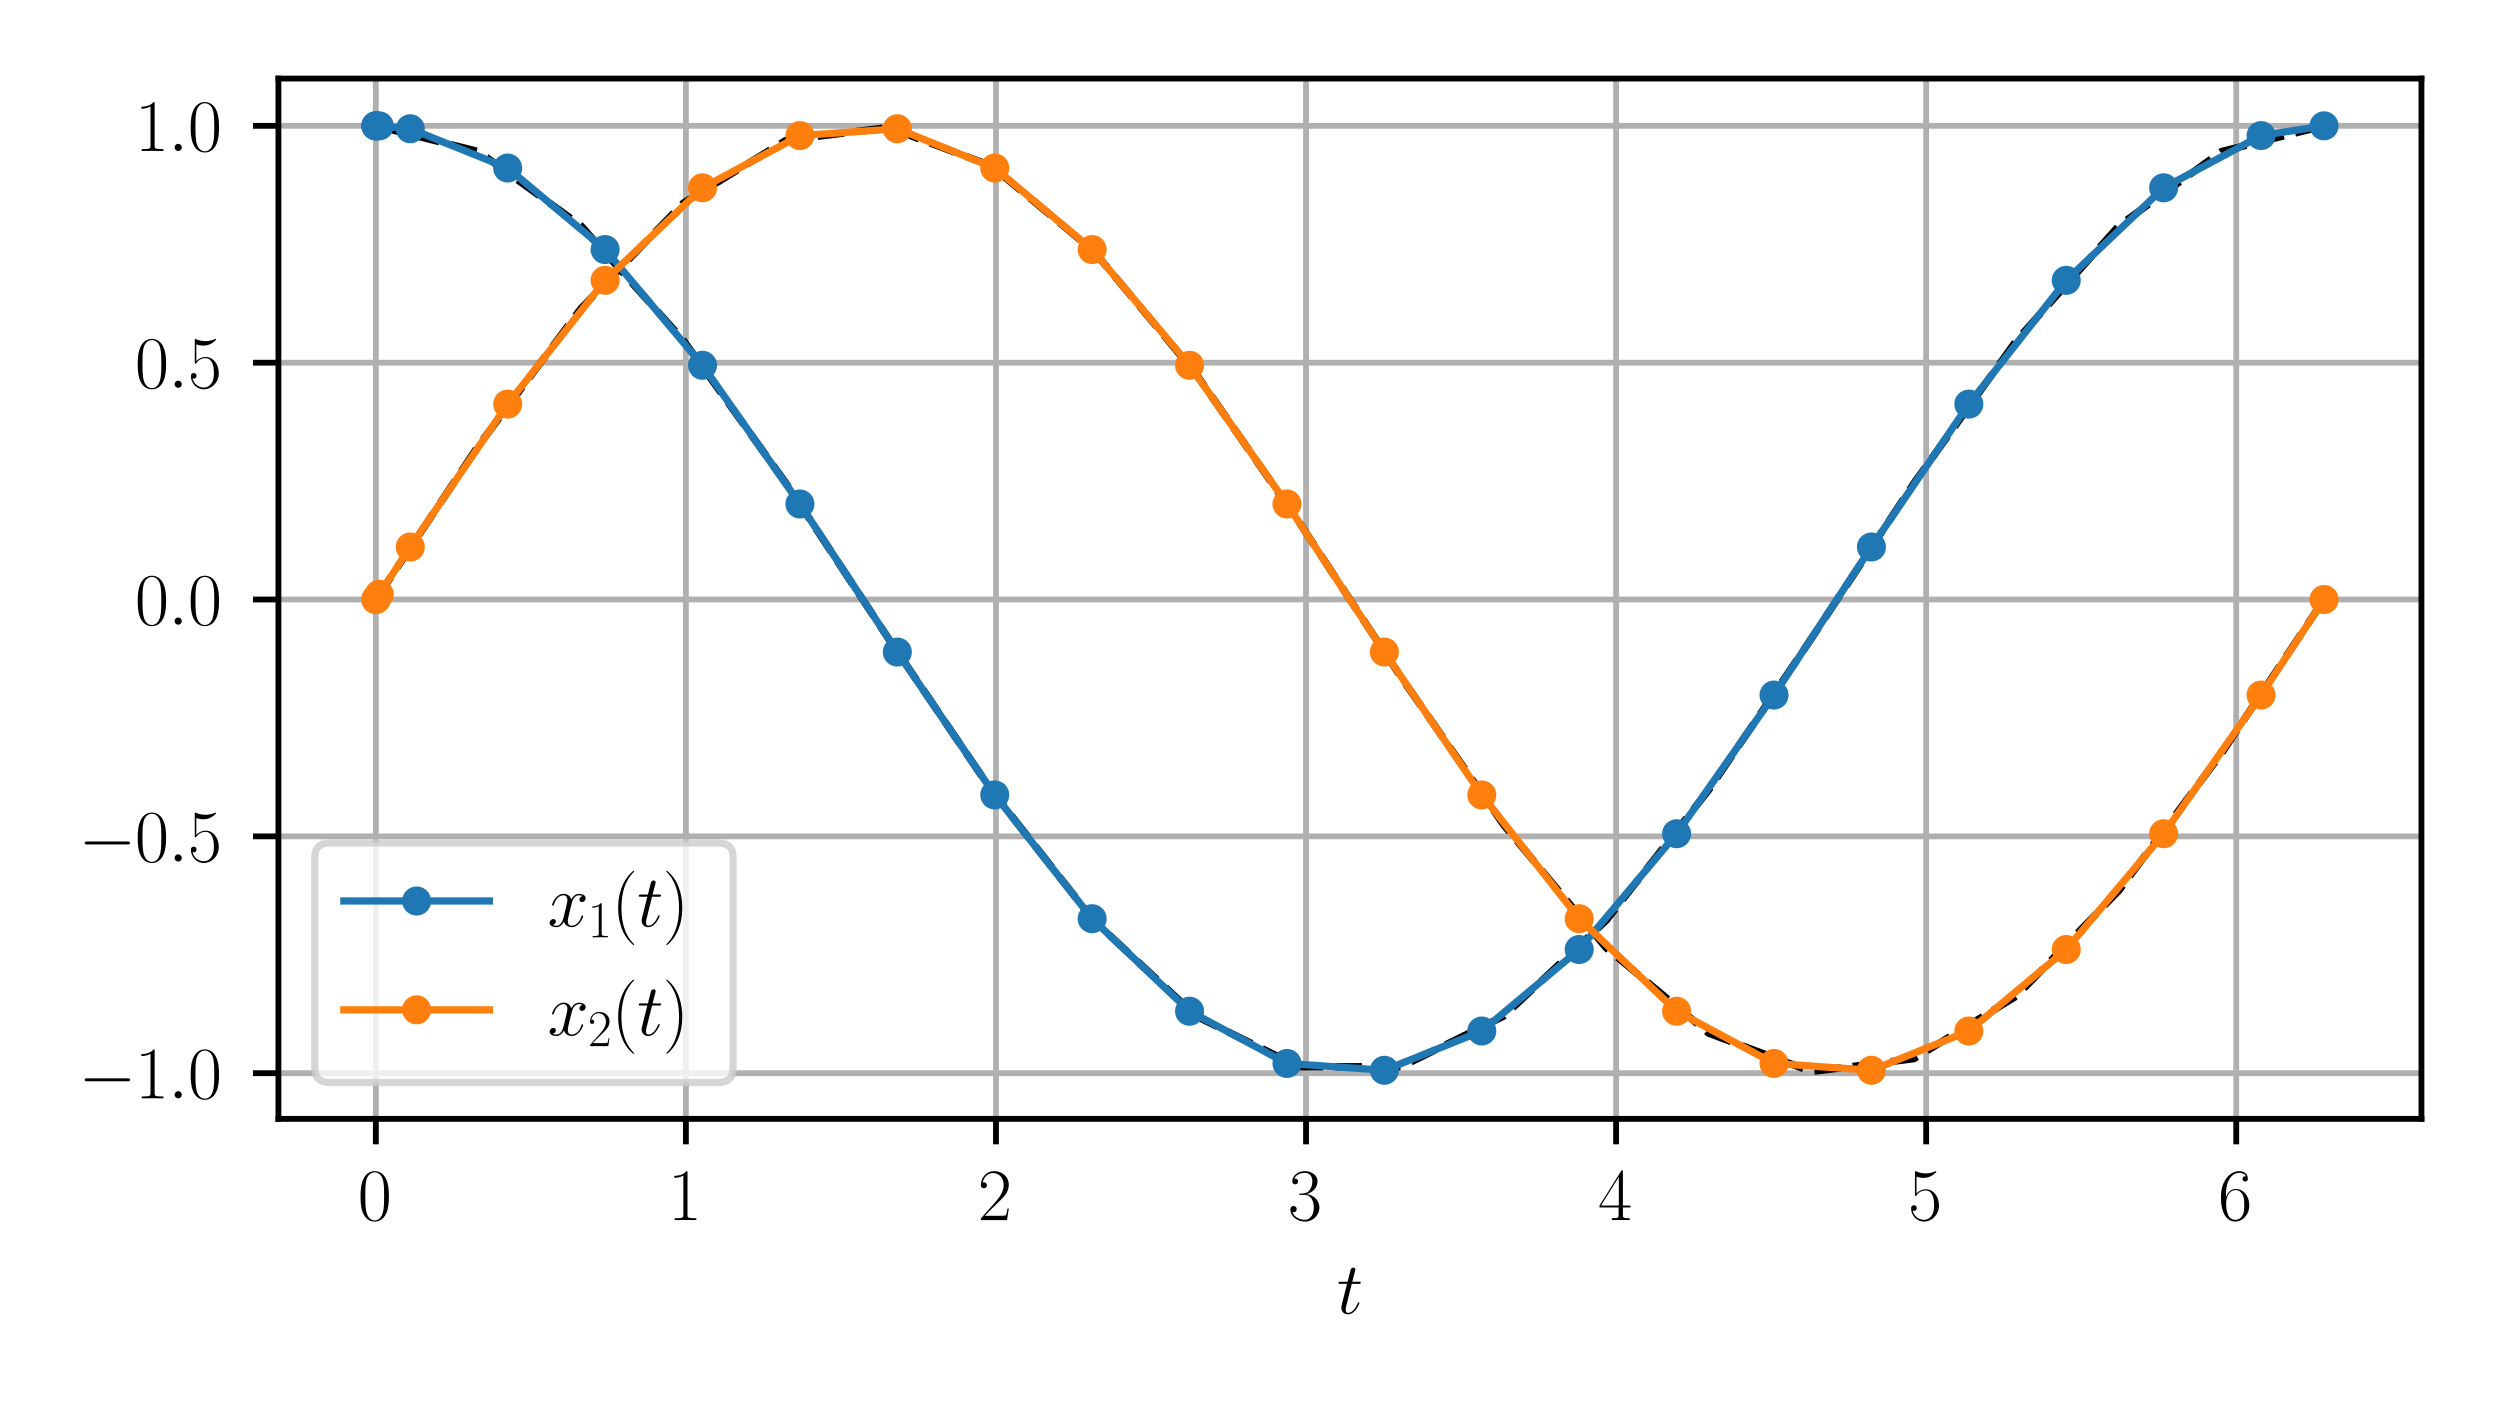 <?xml version="1.0" encoding="utf-8" standalone="no"?>
<!DOCTYPE svg PUBLIC "-//W3C//DTD SVG 1.1//EN"
  "http://www.w3.org/Graphics/SVG/1.1/DTD/svg11.dtd">
<svg xmlns:xlink="http://www.w3.org/1999/xlink" width="343.711pt" height="193.337pt" viewBox="0 0 343.711 193.337" xmlns="http://www.w3.org/2000/svg" version="1.1">
 <defs>
  <style type="text/css">*{stroke-linejoin: round; stroke-linecap: butt}</style>
 </defs>
 <g id="figure_1">
  <g id="patch_1">
   <path d="M 0 193.337 
L 343.711 193.337 
L 343.711 0 
L 0 0 
z
" style="fill: #ffffff"/>
  </g>
  <g id="axes_1">
   <g id="patch_2">
    <path d="M 38.279 153.826 
L 332.911 153.826 
L 332.911 10.8 
L 38.279 10.8 
z
" style="fill: #ffffff"/>
   </g>
   <g id="matplotlib.axis_1">
    <g id="xtick_1">
     <g id="line2d_1">
      <path d="M 51.671 153.826 
L 51.671 10.8 
" clip-path="url(#p1cbf301780)" style="fill: none; stroke: #b0b0b0; stroke-width: 0.8; stroke-linecap: square"/>
     </g>
     <g id="line2d_2">
      <defs>
       <path id="m84d6b7509b" d="M 0 0 
L 0 3.5 
" style="stroke: #000000; stroke-width: 0.8"/>
      </defs>
      <g>
       <use xlink:href="#m84d6b7509b" x="51.671" y="153.826" style="stroke: #000000; stroke-width: 0.8"/>
      </g>
     </g>
     <g id="text_1">
      <!-- $\mathdefault{0}$ -->
      <g transform="translate(49.181 167.745) scale(0.1 -0.1)">
       <defs>
        <path id="CMR17-30" d="M 2688 2038 
C 2688 2430 2682 3099 2413 3613 
C 2176 4063 1798 4224 1466 4224 
C 1158 4224 768 4082 525 3620 
C 269 3137 243 2539 243 2038 
C 243 1671 250 1112 448 623 
C 723 -39 1216 -128 1466 -128 
C 1760 -128 2208 -7 2470 604 
C 2662 1048 2688 1568 2688 2038 
z
M 1466 -26 
C 1056 -26 813 328 723 816 
C 653 1196 653 1749 653 2109 
C 653 2604 653 3015 736 3407 
C 858 3954 1216 4121 1466 4121 
C 1728 4121 2067 3947 2189 3420 
C 2272 3054 2278 2623 2278 2109 
C 2278 1691 2278 1176 2202 797 
C 2067 96 1690 -26 1466 -26 
z
" transform="scale(0.016)"/>
       </defs>
       <use xlink:href="#CMR17-30" transform="scale(0.996)"/>
      </g>
     </g>
    </g>
    <g id="xtick_2">
     <g id="line2d_3">
      <path d="M 94.3 153.826 
L 94.3 10.8 
" clip-path="url(#p1cbf301780)" style="fill: none; stroke: #b0b0b0; stroke-width: 0.8; stroke-linecap: square"/>
     </g>
     <g id="line2d_4">
      <g>
       <use xlink:href="#m84d6b7509b" x="94.3" y="153.826" style="stroke: #000000; stroke-width: 0.8"/>
      </g>
     </g>
     <g id="text_2">
      <!-- $\mathdefault{1}$ -->
      <g transform="translate(91.81 167.745) scale(0.1 -0.1)">
       <defs>
        <path id="CMR17-31" d="M 1702 4083 
C 1702 4217 1696 4224 1606 4224 
C 1357 3927 979 3833 621 3820 
C 602 3820 570 3820 563 3808 
C 557 3795 557 3782 557 3648 
C 755 3648 1088 3686 1344 3839 
L 1344 467 
C 1344 243 1331 166 781 166 
L 589 166 
L 589 0 
C 896 6 1216 12 1523 12 
C 1830 12 2150 6 2458 0 
L 2458 166 
L 2266 166 
C 1715 166 1702 236 1702 467 
L 1702 4083 
z
" transform="scale(0.016)"/>
       </defs>
       <use xlink:href="#CMR17-31" transform="scale(0.996)"/>
      </g>
     </g>
    </g>
    <g id="xtick_3">
     <g id="line2d_5">
      <path d="M 136.93 153.826 
L 136.93 10.8 
" clip-path="url(#p1cbf301780)" style="fill: none; stroke: #b0b0b0; stroke-width: 0.8; stroke-linecap: square"/>
     </g>
     <g id="line2d_6">
      <g>
       <use xlink:href="#m84d6b7509b" x="136.93" y="153.826" style="stroke: #000000; stroke-width: 0.8"/>
      </g>
     </g>
     <g id="text_3">
      <!-- $\mathdefault{2}$ -->
      <g transform="translate(134.439 167.745) scale(0.1 -0.1)">
       <defs>
        <path id="CMR17-32" d="M 2669 990 
L 2554 990 
C 2490 537 2438 460 2413 422 
C 2381 371 1920 371 1830 371 
L 602 371 
C 832 620 1280 1073 1824 1596 
C 2214 1966 2669 2400 2669 3033 
C 2669 3788 2067 4224 1395 4224 
C 691 4224 262 3603 262 3027 
C 262 2777 448 2745 525 2745 
C 589 2745 781 2783 781 3007 
C 781 3206 614 3264 525 3264 
C 486 3264 448 3257 422 3244 
C 544 3788 915 4057 1306 4057 
C 1862 4057 2227 3616 2227 3033 
C 2227 2477 1901 1998 1536 1583 
L 262 147 
L 262 0 
L 2515 0 
L 2669 990 
z
" transform="scale(0.016)"/>
       </defs>
       <use xlink:href="#CMR17-32" transform="scale(0.996)"/>
      </g>
     </g>
    </g>
    <g id="xtick_4">
     <g id="line2d_7">
      <path d="M 179.559 153.826 
L 179.559 10.8 
" clip-path="url(#p1cbf301780)" style="fill: none; stroke: #b0b0b0; stroke-width: 0.8; stroke-linecap: square"/>
     </g>
     <g id="line2d_8">
      <g>
       <use xlink:href="#m84d6b7509b" x="179.559" y="153.826" style="stroke: #000000; stroke-width: 0.8"/>
      </g>
     </g>
     <g id="text_4">
      <!-- $\mathdefault{3}$ -->
      <g transform="translate(177.068 167.745) scale(0.1 -0.1)">
       <defs>
        <path id="CMR17-33" d="M 1414 2176 
C 1984 2176 2234 1673 2234 1094 
C 2234 322 1824 25 1453 25 
C 1114 25 563 193 390 691 
C 422 678 454 678 486 678 
C 640 678 755 780 755 947 
C 755 1132 614 1216 486 1216 
C 378 1216 211 1164 211 927 
C 211 335 787 -128 1466 -128 
C 2176 -128 2720 432 2720 1087 
C 2720 1718 2208 2176 1600 2246 
C 2086 2347 2554 2776 2554 3353 
C 2554 3856 2048 4224 1472 4224 
C 890 4224 378 3862 378 3347 
C 378 3123 544 3084 627 3084 
C 762 3084 877 3167 877 3334 
C 877 3500 762 3584 627 3584 
C 602 3584 570 3584 544 3571 
C 730 3999 1235 4076 1459 4076 
C 1683 4076 2106 3966 2106 3347 
C 2106 3167 2080 2851 1862 2574 
C 1670 2329 1453 2316 1242 2297 
C 1210 2297 1062 2284 1037 2284 
C 992 2278 966 2272 966 2227 
C 966 2182 973 2176 1101 2176 
L 1414 2176 
z
" transform="scale(0.016)"/>
       </defs>
       <use xlink:href="#CMR17-33" transform="scale(0.996)"/>
      </g>
     </g>
    </g>
    <g id="xtick_5">
     <g id="line2d_9">
      <path d="M 222.188 153.826 
L 222.188 10.8 
" clip-path="url(#p1cbf301780)" style="fill: none; stroke: #b0b0b0; stroke-width: 0.8; stroke-linecap: square"/>
     </g>
     <g id="line2d_10">
      <g>
       <use xlink:href="#m84d6b7509b" x="222.188" y="153.826" style="stroke: #000000; stroke-width: 0.8"/>
      </g>
     </g>
     <g id="text_5">
      <!-- $\mathdefault{4}$ -->
      <g transform="translate(219.698 167.745) scale(0.1 -0.1)">
       <defs>
        <path id="CMR17-34" d="M 2150 4147 
C 2150 4281 2144 4288 2029 4288 
L 128 1254 
L 128 1088 
L 1779 1088 
L 1779 460 
C 1779 230 1766 166 1318 166 
L 1197 166 
L 1197 0 
C 1402 12 1747 12 1965 12 
C 2182 12 2528 12 2733 0 
L 2733 166 
L 2611 166 
C 2163 166 2150 230 2150 460 
L 2150 1088 
L 2803 1088 
L 2803 1254 
L 2150 1254 
L 2150 4147 
z
M 1798 3723 
L 1798 1254 
L 256 1254 
L 1798 3723 
z
" transform="scale(0.016)"/>
       </defs>
       <use xlink:href="#CMR17-34" transform="scale(0.996)"/>
      </g>
     </g>
    </g>
    <g id="xtick_6">
     <g id="line2d_11">
      <path d="M 264.817 153.826 
L 264.817 10.8 
" clip-path="url(#p1cbf301780)" style="fill: none; stroke: #b0b0b0; stroke-width: 0.8; stroke-linecap: square"/>
     </g>
     <g id="line2d_12">
      <g>
       <use xlink:href="#m84d6b7509b" x="264.817" y="153.826" style="stroke: #000000; stroke-width: 0.8"/>
      </g>
     </g>
     <g id="text_6">
      <!-- $\mathdefault{5}$ -->
      <g transform="translate(262.327 167.745) scale(0.1 -0.1)">
       <defs>
        <path id="CMR17-35" d="M 730 3750 
C 794 3724 1056 3641 1325 3641 
C 1920 3641 2246 3961 2432 4140 
C 2432 4191 2432 4224 2394 4224 
C 2387 4224 2374 4224 2323 4198 
C 2099 4102 1837 4032 1517 4032 
C 1325 4032 1037 4055 723 4191 
C 653 4224 640 4224 634 4224 
C 602 4224 595 4217 595 4090 
L 595 2231 
C 595 2113 595 2080 659 2080 
C 691 2080 704 2093 736 2139 
C 941 2435 1222 2560 1542 2560 
C 1766 2560 2246 2415 2246 1293 
C 2246 1087 2246 716 2054 422 
C 1894 159 1645 25 1370 25 
C 947 25 518 319 403 812 
C 429 806 480 793 506 793 
C 589 793 749 838 749 1036 
C 749 1209 627 1280 506 1280 
C 358 1280 262 1190 262 1011 
C 262 454 704 -128 1382 -128 
C 2042 -128 2669 441 2669 1267 
C 2669 2054 2170 2662 1549 2662 
C 1222 2662 947 2540 730 2304 
L 730 3750 
z
" transform="scale(0.016)"/>
       </defs>
       <use xlink:href="#CMR17-35" transform="scale(0.996)"/>
      </g>
     </g>
    </g>
    <g id="xtick_7">
     <g id="line2d_13">
      <path d="M 307.447 153.826 
L 307.447 10.8 
" clip-path="url(#p1cbf301780)" style="fill: none; stroke: #b0b0b0; stroke-width: 0.8; stroke-linecap: square"/>
     </g>
     <g id="line2d_14">
      <g>
       <use xlink:href="#m84d6b7509b" x="307.447" y="153.826" style="stroke: #000000; stroke-width: 0.8"/>
      </g>
     </g>
     <g id="text_7">
      <!-- $\mathdefault{6}$ -->
      <g transform="translate(304.956 167.745) scale(0.1 -0.1)">
       <defs>
        <path id="CMR17-36" d="M 678 2198 
C 678 3712 1395 4076 1811 4076 
C 1946 4076 2272 4049 2400 3782 
C 2298 3782 2106 3782 2106 3558 
C 2106 3385 2246 3328 2336 3328 
C 2394 3328 2566 3353 2566 3571 
C 2566 3987 2246 4224 1805 4224 
C 1043 4224 243 3411 243 2011 
C 243 257 966 -128 1478 -128 
C 2099 -128 2688 431 2688 1295 
C 2688 2101 2170 2688 1517 2688 
C 1126 2688 838 2430 678 1979 
L 678 2198 
z
M 1478 25 
C 691 25 691 1212 691 1450 
C 691 1914 909 2585 1504 2585 
C 1613 2585 1926 2585 2138 2140 
C 2253 1889 2253 1624 2253 1302 
C 2253 954 2253 696 2118 438 
C 1978 173 1773 25 1478 25 
z
" transform="scale(0.016)"/>
       </defs>
       <use xlink:href="#CMR17-36" transform="scale(0.996)"/>
      </g>
     </g>
    </g>
    <g id="text_8">
     <!-- $t$ -->
     <g transform="translate(183.796 180.6) scale(0.1 -0.1)">
      <defs>
       <path id="CMMI12-74" d="M 1286 2566 
L 1875 2566 
C 1997 2566 2061 2566 2061 2681 
C 2061 2752 2022 2752 1894 2752 
L 1331 2752 
L 1568 3664 
C 1594 3752 1594 3764 1594 3808 
C 1594 3910 1510 3968 1427 3968 
C 1376 3968 1229 3948 1178 3746 
L 928 2752 
L 326 2752 
C 198 2752 141 2752 141 2630 
C 141 2566 186 2566 307 2566 
L 877 2566 
L 454 881 
C 403 657 384 593 384 510 
C 384 210 595 -64 954 -64 
C 1600 -64 1946 868 1946 913 
C 1946 951 1920 970 1882 970 
C 1869 970 1843 970 1830 944 
C 1824 938 1818 932 1773 830 
C 1638 510 1344 64 973 64 
C 781 64 768 223 768 364 
C 768 370 768 491 787 568 
L 1286 2566 
z
" transform="scale(0.016)"/>
      </defs>
      <use xlink:href="#CMMI12-74" transform="scale(0.996)"/>
     </g>
    </g>
   </g>
   <g id="matplotlib.axis_2">
    <g id="ytick_1">
     <g id="line2d_15">
      <path d="M 38.279 147.547 
L 332.911 147.547 
" clip-path="url(#p1cbf301780)" style="fill: none; stroke: #b0b0b0; stroke-width: 0.8; stroke-linecap: square"/>
     </g>
     <g id="line2d_16">
      <defs>
       <path id="m562cc37bd3" d="M 0 0 
L -3.5 0 
" style="stroke: #000000; stroke-width: 0.8"/>
      </defs>
      <g>
       <use xlink:href="#m562cc37bd3" x="38.279" y="147.547" style="stroke: #000000; stroke-width: 0.8"/>
      </g>
     </g>
     <g id="text_9">
      <!-- $\mathdefault{−1.0}$ -->
      <g transform="translate(10.8 151.007) scale(0.1 -0.1)">
       <defs>
        <path id="CMSY10-0" d="M 4218 1472 
C 4326 1472 4442 1472 4442 1600 
C 4442 1728 4326 1728 4218 1728 
L 755 1728 
C 646 1728 531 1728 531 1600 
C 531 1472 646 1472 755 1472 
L 4218 1472 
z
" transform="scale(0.016)"/>
        <path id="CMMI12-3a" d="M 1178 307 
C 1178 492 1024 620 870 620 
C 685 620 557 467 557 313 
C 557 128 710 0 864 0 
C 1050 0 1178 153 1178 307 
z
" transform="scale(0.016)"/>
       </defs>
       <use xlink:href="#CMSY10-0" transform="scale(0.996)"/>
       <use xlink:href="#CMR17-31" transform="translate(77.487 0) scale(0.996)"/>
       <use xlink:href="#CMMI12-3a" transform="translate(123.178 0) scale(0.996)"/>
       <use xlink:href="#CMR17-30" transform="translate(150.275 0) scale(0.996)"/>
      </g>
     </g>
    </g>
    <g id="ytick_2">
     <g id="line2d_17">
      <path d="M 38.279 114.986 
L 332.911 114.986 
" clip-path="url(#p1cbf301780)" style="fill: none; stroke: #b0b0b0; stroke-width: 0.8; stroke-linecap: square"/>
     </g>
     <g id="line2d_18">
      <g>
       <use xlink:href="#m562cc37bd3" x="38.279" y="114.986" style="stroke: #000000; stroke-width: 0.8"/>
      </g>
     </g>
     <g id="text_10">
      <!-- $\mathdefault{−0.5}$ -->
      <g transform="translate(10.8 118.445) scale(0.1 -0.1)">
       <use xlink:href="#CMSY10-0" transform="scale(0.996)"/>
       <use xlink:href="#CMR17-30" transform="translate(77.487 0) scale(0.996)"/>
       <use xlink:href="#CMMI12-3a" transform="translate(123.178 0) scale(0.996)"/>
       <use xlink:href="#CMR17-35" transform="translate(150.275 0) scale(0.996)"/>
      </g>
     </g>
    </g>
    <g id="ytick_3">
     <g id="line2d_19">
      <path d="M 38.279 82.424 
L 332.911 82.424 
" clip-path="url(#p1cbf301780)" style="fill: none; stroke: #b0b0b0; stroke-width: 0.8; stroke-linecap: square"/>
     </g>
     <g id="line2d_20">
      <g>
       <use xlink:href="#m562cc37bd3" x="38.279" y="82.424" style="stroke: #000000; stroke-width: 0.8"/>
      </g>
     </g>
     <g id="text_11">
      <!-- $\mathdefault{0.0}$ -->
      <g transform="translate(18.549 85.884) scale(0.1 -0.1)">
       <use xlink:href="#CMR17-30" transform="scale(0.996)"/>
       <use xlink:href="#CMMI12-3a" transform="translate(45.69 0) scale(0.996)"/>
       <use xlink:href="#CMR17-30" transform="translate(72.788 0) scale(0.996)"/>
      </g>
     </g>
    </g>
    <g id="ytick_4">
     <g id="line2d_21">
      <path d="M 38.279 49.863 
L 332.911 49.863 
" clip-path="url(#p1cbf301780)" style="fill: none; stroke: #b0b0b0; stroke-width: 0.8; stroke-linecap: square"/>
     </g>
     <g id="line2d_22">
      <g>
       <use xlink:href="#m562cc37bd3" x="38.279" y="49.863" style="stroke: #000000; stroke-width: 0.8"/>
      </g>
     </g>
     <g id="text_12">
      <!-- $\mathdefault{0.5}$ -->
      <g transform="translate(18.549 53.322) scale(0.1 -0.1)">
       <use xlink:href="#CMR17-30" transform="scale(0.996)"/>
       <use xlink:href="#CMMI12-3a" transform="translate(45.69 0) scale(0.996)"/>
       <use xlink:href="#CMR17-35" transform="translate(72.788 0) scale(0.996)"/>
      </g>
     </g>
    </g>
    <g id="ytick_5">
     <g id="line2d_23">
      <path d="M 38.279 17.301 
L 332.911 17.301 
" clip-path="url(#p1cbf301780)" style="fill: none; stroke: #b0b0b0; stroke-width: 0.8; stroke-linecap: square"/>
     </g>
     <g id="line2d_24">
      <g>
       <use xlink:href="#m562cc37bd3" x="38.279" y="17.301" style="stroke: #000000; stroke-width: 0.8"/>
      </g>
     </g>
     <g id="text_13">
      <!-- $\mathdefault{1.0}$ -->
      <g transform="translate(18.549 20.76) scale(0.1 -0.1)">
       <use xlink:href="#CMR17-31" transform="scale(0.996)"/>
       <use xlink:href="#CMMI12-3a" transform="translate(45.69 0) scale(0.996)"/>
       <use xlink:href="#CMR17-30" transform="translate(72.788 0) scale(0.996)"/>
      </g>
     </g>
    </g>
   </g>
   <g id="line2d_25">
    <path d="M 51.671 17.301 
L 65.768 20.83 
L 79.866 31.033 
L 93.963 46.805 
L 108.06 66.438 
L 122.157 87.802 
L 136.255 108.584 
L 150.352 126.531 
L 164.449 139.698 
L 178.546 146.659 
L 192.644 146.659 
L 206.741 139.698 
L 220.838 126.531 
L 234.935 108.584 
L 249.033 87.802 
L 263.13 66.438 
L 277.227 46.805 
L 291.324 31.033 
L 305.421 20.83 
L 319.519 17.301 
" clip-path="url(#p1cbf301780)" style="fill: none; stroke-dasharray: 3.7,1.6; stroke-dashoffset: 0; stroke: #000000"/>
   </g>
   <g id="line2d_26">
    <path d="M 51.671 82.424 
L 65.768 61.279 
L 79.866 42.425 
L 93.963 27.905 
L 108.06 19.294 
L 122.157 17.524 
L 136.255 22.786 
L 150.352 34.512 
L 164.449 51.429 
L 178.546 71.705 
L 192.644 93.143 
L 206.741 113.419 
L 220.838 130.337 
L 234.935 142.062 
L 249.033 147.325 
L 263.13 145.555 
L 277.227 136.943 
L 291.324 122.424 
L 305.421 103.57 
L 319.519 82.424 
" clip-path="url(#p1cbf301780)" style="fill: none; stroke-dasharray: 3.7,1.6; stroke-dashoffset: 0; stroke: #000000"/>
   </g>
   <g id="line2d_27">
    <path d="M 51.671 17.301 
L 51.675 17.301 
L 51.718 17.301 
L 52.144 17.305 
L 56.407 17.703 
L 69.8 23.102 
L 83.192 34.307 
L 96.584 50.223 
L 109.977 69.291 
L 123.369 89.645 
L 136.762 109.291 
L 150.154 126.308 
L 163.546 139.029 
L 176.939 146.209 
L 190.331 147.146 
L 203.723 141.747 
L 217.116 130.541 
L 230.508 114.625 
L 243.901 95.557 
L 257.293 75.204 
L 270.685 55.557 
L 284.078 38.541 
L 297.47 25.82 
L 310.862 18.639 
L 319.519 17.301 
" clip-path="url(#p1cbf301780)" style="fill: none; stroke: #1f77b4; stroke-linecap: square"/>
    <defs>
     <path id="m70718ab557" d="M 0 1.5 
C 0.398 1.5 0.779 1.342 1.061 1.061 
C 1.342 0.779 1.5 0.398 1.5 0 
C 1.5 -0.398 1.342 -0.779 1.061 -1.061 
C 0.779 -1.342 0.398 -1.5 0 -1.5 
C -0.398 -1.5 -0.779 -1.342 -1.061 -1.061 
C -1.342 -0.779 -1.5 -0.398 -1.5 0 
C -1.5 0.398 -1.342 0.779 -1.061 1.061 
C -0.779 1.342 -0.398 1.5 0 1.5 
z
" style="stroke: #1f77b4"/>
    </defs>
    <g clip-path="url(#p1cbf301780)">
     <use xlink:href="#m70718ab557" x="51.671" y="17.301" style="fill: #1f77b4; stroke: #1f77b4"/>
     <use xlink:href="#m70718ab557" x="51.675" y="17.301" style="fill: #1f77b4; stroke: #1f77b4"/>
     <use xlink:href="#m70718ab557" x="51.718" y="17.301" style="fill: #1f77b4; stroke: #1f77b4"/>
     <use xlink:href="#m70718ab557" x="52.144" y="17.305" style="fill: #1f77b4; stroke: #1f77b4"/>
     <use xlink:href="#m70718ab557" x="56.407" y="17.703" style="fill: #1f77b4; stroke: #1f77b4"/>
     <use xlink:href="#m70718ab557" x="69.8" y="23.102" style="fill: #1f77b4; stroke: #1f77b4"/>
     <use xlink:href="#m70718ab557" x="83.192" y="34.307" style="fill: #1f77b4; stroke: #1f77b4"/>
     <use xlink:href="#m70718ab557" x="96.584" y="50.223" style="fill: #1f77b4; stroke: #1f77b4"/>
     <use xlink:href="#m70718ab557" x="109.977" y="69.291" style="fill: #1f77b4; stroke: #1f77b4"/>
     <use xlink:href="#m70718ab557" x="123.369" y="89.645" style="fill: #1f77b4; stroke: #1f77b4"/>
     <use xlink:href="#m70718ab557" x="136.762" y="109.291" style="fill: #1f77b4; stroke: #1f77b4"/>
     <use xlink:href="#m70718ab557" x="150.154" y="126.308" style="fill: #1f77b4; stroke: #1f77b4"/>
     <use xlink:href="#m70718ab557" x="163.546" y="139.029" style="fill: #1f77b4; stroke: #1f77b4"/>
     <use xlink:href="#m70718ab557" x="176.939" y="146.209" style="fill: #1f77b4; stroke: #1f77b4"/>
     <use xlink:href="#m70718ab557" x="190.331" y="147.146" style="fill: #1f77b4; stroke: #1f77b4"/>
     <use xlink:href="#m70718ab557" x="203.723" y="141.747" style="fill: #1f77b4; stroke: #1f77b4"/>
     <use xlink:href="#m70718ab557" x="217.116" y="130.541" style="fill: #1f77b4; stroke: #1f77b4"/>
     <use xlink:href="#m70718ab557" x="230.508" y="114.625" style="fill: #1f77b4; stroke: #1f77b4"/>
     <use xlink:href="#m70718ab557" x="243.901" y="95.557" style="fill: #1f77b4; stroke: #1f77b4"/>
     <use xlink:href="#m70718ab557" x="257.293" y="75.204" style="fill: #1f77b4; stroke: #1f77b4"/>
     <use xlink:href="#m70718ab557" x="270.685" y="55.557" style="fill: #1f77b4; stroke: #1f77b4"/>
     <use xlink:href="#m70718ab557" x="284.078" y="38.541" style="fill: #1f77b4; stroke: #1f77b4"/>
     <use xlink:href="#m70718ab557" x="297.47" y="25.82" style="fill: #1f77b4; stroke: #1f77b4"/>
     <use xlink:href="#m70718ab557" x="310.862" y="18.639" style="fill: #1f77b4; stroke: #1f77b4"/>
     <use xlink:href="#m70718ab557" x="319.519" y="17.301" style="fill: #1f77b4; stroke: #1f77b4"/>
    </g>
   </g>
   <g id="line2d_28">
    <path d="M 51.671 82.424 
L 51.675 82.418 
L 51.718 82.353 
L 52.144 81.701 
L 56.407 75.204 
L 69.8 55.557 
L 83.192 38.541 
L 96.584 25.819 
L 109.977 18.639 
L 123.369 17.703 
L 136.762 23.102 
L 150.154 34.308 
L 163.546 50.223 
L 176.939 69.291 
L 190.331 89.645 
L 203.723 109.291 
L 217.116 126.308 
L 230.508 139.029 
L 243.901 146.209 
L 257.293 147.146 
L 270.685 141.747 
L 284.078 130.541 
L 297.47 114.625 
L 310.862 95.557 
L 319.519 82.424 
" clip-path="url(#p1cbf301780)" style="fill: none; stroke: #ff7f0e; stroke-linecap: square"/>
    <defs>
     <path id="mfaedc4ef4f" d="M 0 1.5 
C 0.398 1.5 0.779 1.342 1.061 1.061 
C 1.342 0.779 1.5 0.398 1.5 0 
C 1.5 -0.398 1.342 -0.779 1.061 -1.061 
C 0.779 -1.342 0.398 -1.5 0 -1.5 
C -0.398 -1.5 -0.779 -1.342 -1.061 -1.061 
C -1.342 -0.779 -1.5 -0.398 -1.5 0 
C -1.5 0.398 -1.342 0.779 -1.061 1.061 
C -0.779 1.342 -0.398 1.5 0 1.5 
z
" style="stroke: #ff7f0e"/>
    </defs>
    <g clip-path="url(#p1cbf301780)">
     <use xlink:href="#mfaedc4ef4f" x="51.671" y="82.424" style="fill: #ff7f0e; stroke: #ff7f0e"/>
     <use xlink:href="#mfaedc4ef4f" x="51.675" y="82.418" style="fill: #ff7f0e; stroke: #ff7f0e"/>
     <use xlink:href="#mfaedc4ef4f" x="51.718" y="82.353" style="fill: #ff7f0e; stroke: #ff7f0e"/>
     <use xlink:href="#mfaedc4ef4f" x="52.144" y="81.701" style="fill: #ff7f0e; stroke: #ff7f0e"/>
     <use xlink:href="#mfaedc4ef4f" x="56.407" y="75.204" style="fill: #ff7f0e; stroke: #ff7f0e"/>
     <use xlink:href="#mfaedc4ef4f" x="69.8" y="55.557" style="fill: #ff7f0e; stroke: #ff7f0e"/>
     <use xlink:href="#mfaedc4ef4f" x="83.192" y="38.541" style="fill: #ff7f0e; stroke: #ff7f0e"/>
     <use xlink:href="#mfaedc4ef4f" x="96.584" y="25.819" style="fill: #ff7f0e; stroke: #ff7f0e"/>
     <use xlink:href="#mfaedc4ef4f" x="109.977" y="18.639" style="fill: #ff7f0e; stroke: #ff7f0e"/>
     <use xlink:href="#mfaedc4ef4f" x="123.369" y="17.703" style="fill: #ff7f0e; stroke: #ff7f0e"/>
     <use xlink:href="#mfaedc4ef4f" x="136.762" y="23.102" style="fill: #ff7f0e; stroke: #ff7f0e"/>
     <use xlink:href="#mfaedc4ef4f" x="150.154" y="34.308" style="fill: #ff7f0e; stroke: #ff7f0e"/>
     <use xlink:href="#mfaedc4ef4f" x="163.546" y="50.223" style="fill: #ff7f0e; stroke: #ff7f0e"/>
     <use xlink:href="#mfaedc4ef4f" x="176.939" y="69.291" style="fill: #ff7f0e; stroke: #ff7f0e"/>
     <use xlink:href="#mfaedc4ef4f" x="190.331" y="89.645" style="fill: #ff7f0e; stroke: #ff7f0e"/>
     <use xlink:href="#mfaedc4ef4f" x="203.723" y="109.291" style="fill: #ff7f0e; stroke: #ff7f0e"/>
     <use xlink:href="#mfaedc4ef4f" x="217.116" y="126.308" style="fill: #ff7f0e; stroke: #ff7f0e"/>
     <use xlink:href="#mfaedc4ef4f" x="230.508" y="139.029" style="fill: #ff7f0e; stroke: #ff7f0e"/>
     <use xlink:href="#mfaedc4ef4f" x="243.901" y="146.209" style="fill: #ff7f0e; stroke: #ff7f0e"/>
     <use xlink:href="#mfaedc4ef4f" x="257.293" y="147.146" style="fill: #ff7f0e; stroke: #ff7f0e"/>
     <use xlink:href="#mfaedc4ef4f" x="270.685" y="141.747" style="fill: #ff7f0e; stroke: #ff7f0e"/>
     <use xlink:href="#mfaedc4ef4f" x="284.078" y="130.541" style="fill: #ff7f0e; stroke: #ff7f0e"/>
     <use xlink:href="#mfaedc4ef4f" x="297.47" y="114.625" style="fill: #ff7f0e; stroke: #ff7f0e"/>
     <use xlink:href="#mfaedc4ef4f" x="310.862" y="95.557" style="fill: #ff7f0e; stroke: #ff7f0e"/>
     <use xlink:href="#mfaedc4ef4f" x="319.519" y="82.424" style="fill: #ff7f0e; stroke: #ff7f0e"/>
    </g>
   </g>
   <g id="patch_3">
    <path d="M 38.279 153.826 
L 38.279 10.8 
" style="fill: none; stroke: #000000; stroke-width: 0.8; stroke-linejoin: miter; stroke-linecap: square"/>
   </g>
   <g id="patch_4">
    <path d="M 332.911 153.826 
L 332.911 10.8 
" style="fill: none; stroke: #000000; stroke-width: 0.8; stroke-linejoin: miter; stroke-linecap: square"/>
   </g>
   <g id="patch_5">
    <path d="M 38.279 153.826 
L 332.911 153.826 
" style="fill: none; stroke: #000000; stroke-width: 0.8; stroke-linejoin: miter; stroke-linecap: square"/>
   </g>
   <g id="patch_6">
    <path d="M 38.279 10.8 
L 332.911 10.8 
" style="fill: none; stroke: #000000; stroke-width: 0.8; stroke-linejoin: miter; stroke-linecap: square"/>
   </g>
   <g id="legend_1">
    <g id="patch_7">
     <path d="M 45.279 148.826 
L 98.788 148.826 
Q 100.788 148.826 100.788 146.826 
L 100.788 117.901 
Q 100.788 115.901 98.788 115.901 
L 45.279 115.901 
Q 43.279 115.901 43.279 117.901 
L 43.279 146.826 
Q 43.279 148.826 45.279 148.826 
z
" style="fill: #ffffff; opacity: 0.8; stroke: #cccccc; stroke-linejoin: miter"/>
    </g>
    <g id="line2d_29">
     <path d="M 47.279 123.873 
L 57.279 123.873 
L 67.279 123.873 
" style="fill: none; stroke: #1f77b4; stroke-linecap: square"/>
     <g>
      <use xlink:href="#m70718ab557" x="57.279" y="123.873" style="fill: #1f77b4; stroke: #1f77b4"/>
     </g>
    </g>
    <g id="text_14">
     <!-- $x_1(t)$ -->
     <g transform="translate(75.279 127.373) scale(0.1 -0.1)">
      <defs>
       <path id="CMMI12-78" d="M 3034 2624 
C 2829 2585 2752 2431 2752 2310 
C 2752 2156 2874 2105 2963 2105 
C 3155 2105 3290 2271 3290 2444 
C 3290 2694 2982 2816 2714 2816 
C 2323 2816 2106 2451 2048 2329 
C 1901 2790 1504 2816 1389 2816 
C 736 2816 390 1993 390 1849 
C 390 1823 416 1790 461 1790 
C 512 1790 525 1829 538 1855 
C 755 2572 1184 2687 1370 2687 
C 1658 2687 1715 2438 1715 2284 
C 1715 2143 1677 1993 1600 1678 
L 1382 778 
C 1286 390 1101 64 762 64 
C 730 64 570 64 435 126 
C 666 166 717 358 717 435 
C 717 563 621 640 499 640 
C 346 640 179 505 179 300 
C 179 57 480 -64 755 -64 
C 1062 -64 1280 153 1414 415 
C 1517 64 1837 -64 2074 -64 
C 2726 -64 3072 751 3072 896 
C 3072 929 3046 955 3008 955 
C 2950 955 2944 922 2925 870 
C 2752 300 2381 64 2093 64 
C 1869 64 1747 204 1747 467 
C 1747 607 1773 712 1875 1146 
L 2099 2039 
C 2195 2425 2413 2687 2707 2687 
C 2720 2687 2899 2687 3034 2624 
z
" transform="scale(0.016)"/>
       <path id="CMR17-28" d="M 1958 -1562 
C 1958 -1556 1958 -1543 1939 -1524 
C 1645 -1223 858 -403 858 1596 
C 858 3595 1632 4408 1946 4729 
C 1946 4735 1958 4748 1958 4767 
C 1958 4787 1939 4800 1914 4800 
C 1843 4800 1299 4325 986 3620 
C 666 2909 576 2218 576 1603 
C 576 1141 621 360 1005 -467 
C 1312 -1133 1837 -1600 1914 -1600 
C 1946 -1600 1958 -1588 1958 -1562 
z
" transform="scale(0.016)"/>
       <path id="CMR17-29" d="M 1683 1596 
C 1683 2057 1638 2839 1254 3665 
C 947 4332 422 4800 346 4800 
C 326 4800 301 4793 301 4761 
C 301 4748 307 4742 314 4729 
C 621 4408 1402 3595 1402 1603 
C 1402 -396 627 -1210 314 -1530 
C 307 -1543 301 -1549 301 -1562 
C 301 -1594 326 -1600 346 -1600 
C 416 -1600 960 -1127 1274 -422 
C 1594 289 1683 981 1683 1596 
z
" transform="scale(0.016)"/>
      </defs>
      <use xlink:href="#CMMI12-78" transform="scale(0.996)"/>
      <use xlink:href="#CMR17-31" transform="translate(55.434 -14.944) scale(0.697)"/>
      <use xlink:href="#CMR17-28" transform="translate(87.915 0) scale(0.996)"/>
      <use xlink:href="#CMMI12-74" transform="translate(123.196 0) scale(0.996)"/>
      <use xlink:href="#CMR17-29" transform="translate(158.422 0) scale(0.996)"/>
     </g>
    </g>
    <g id="line2d_30">
     <path d="M 47.279 138.835 
L 57.279 138.835 
L 67.279 138.835 
" style="fill: none; stroke: #ff7f0e; stroke-linecap: square"/>
     <g>
      <use xlink:href="#mfaedc4ef4f" x="57.279" y="138.835" style="fill: #ff7f0e; stroke: #ff7f0e"/>
     </g>
    </g>
    <g id="text_15">
     <!-- $x_2(t)$ -->
     <g transform="translate(75.279 142.335) scale(0.1 -0.1)">
      <use xlink:href="#CMMI12-78" transform="scale(0.996)"/>
      <use xlink:href="#CMR17-32" transform="translate(55.434 -14.944) scale(0.697)"/>
      <use xlink:href="#CMR17-28" transform="translate(87.915 0) scale(0.996)"/>
      <use xlink:href="#CMMI12-74" transform="translate(123.196 0) scale(0.996)"/>
      <use xlink:href="#CMR17-29" transform="translate(158.422 0) scale(0.996)"/>
     </g>
    </g>
   </g>
  </g>
 </g>
 <defs>
  <clipPath id="p1cbf301780">
   <rect x="38.279" y="10.8" width="294.632" height="143.026"/>
  </clipPath>
 </defs>
</svg>
